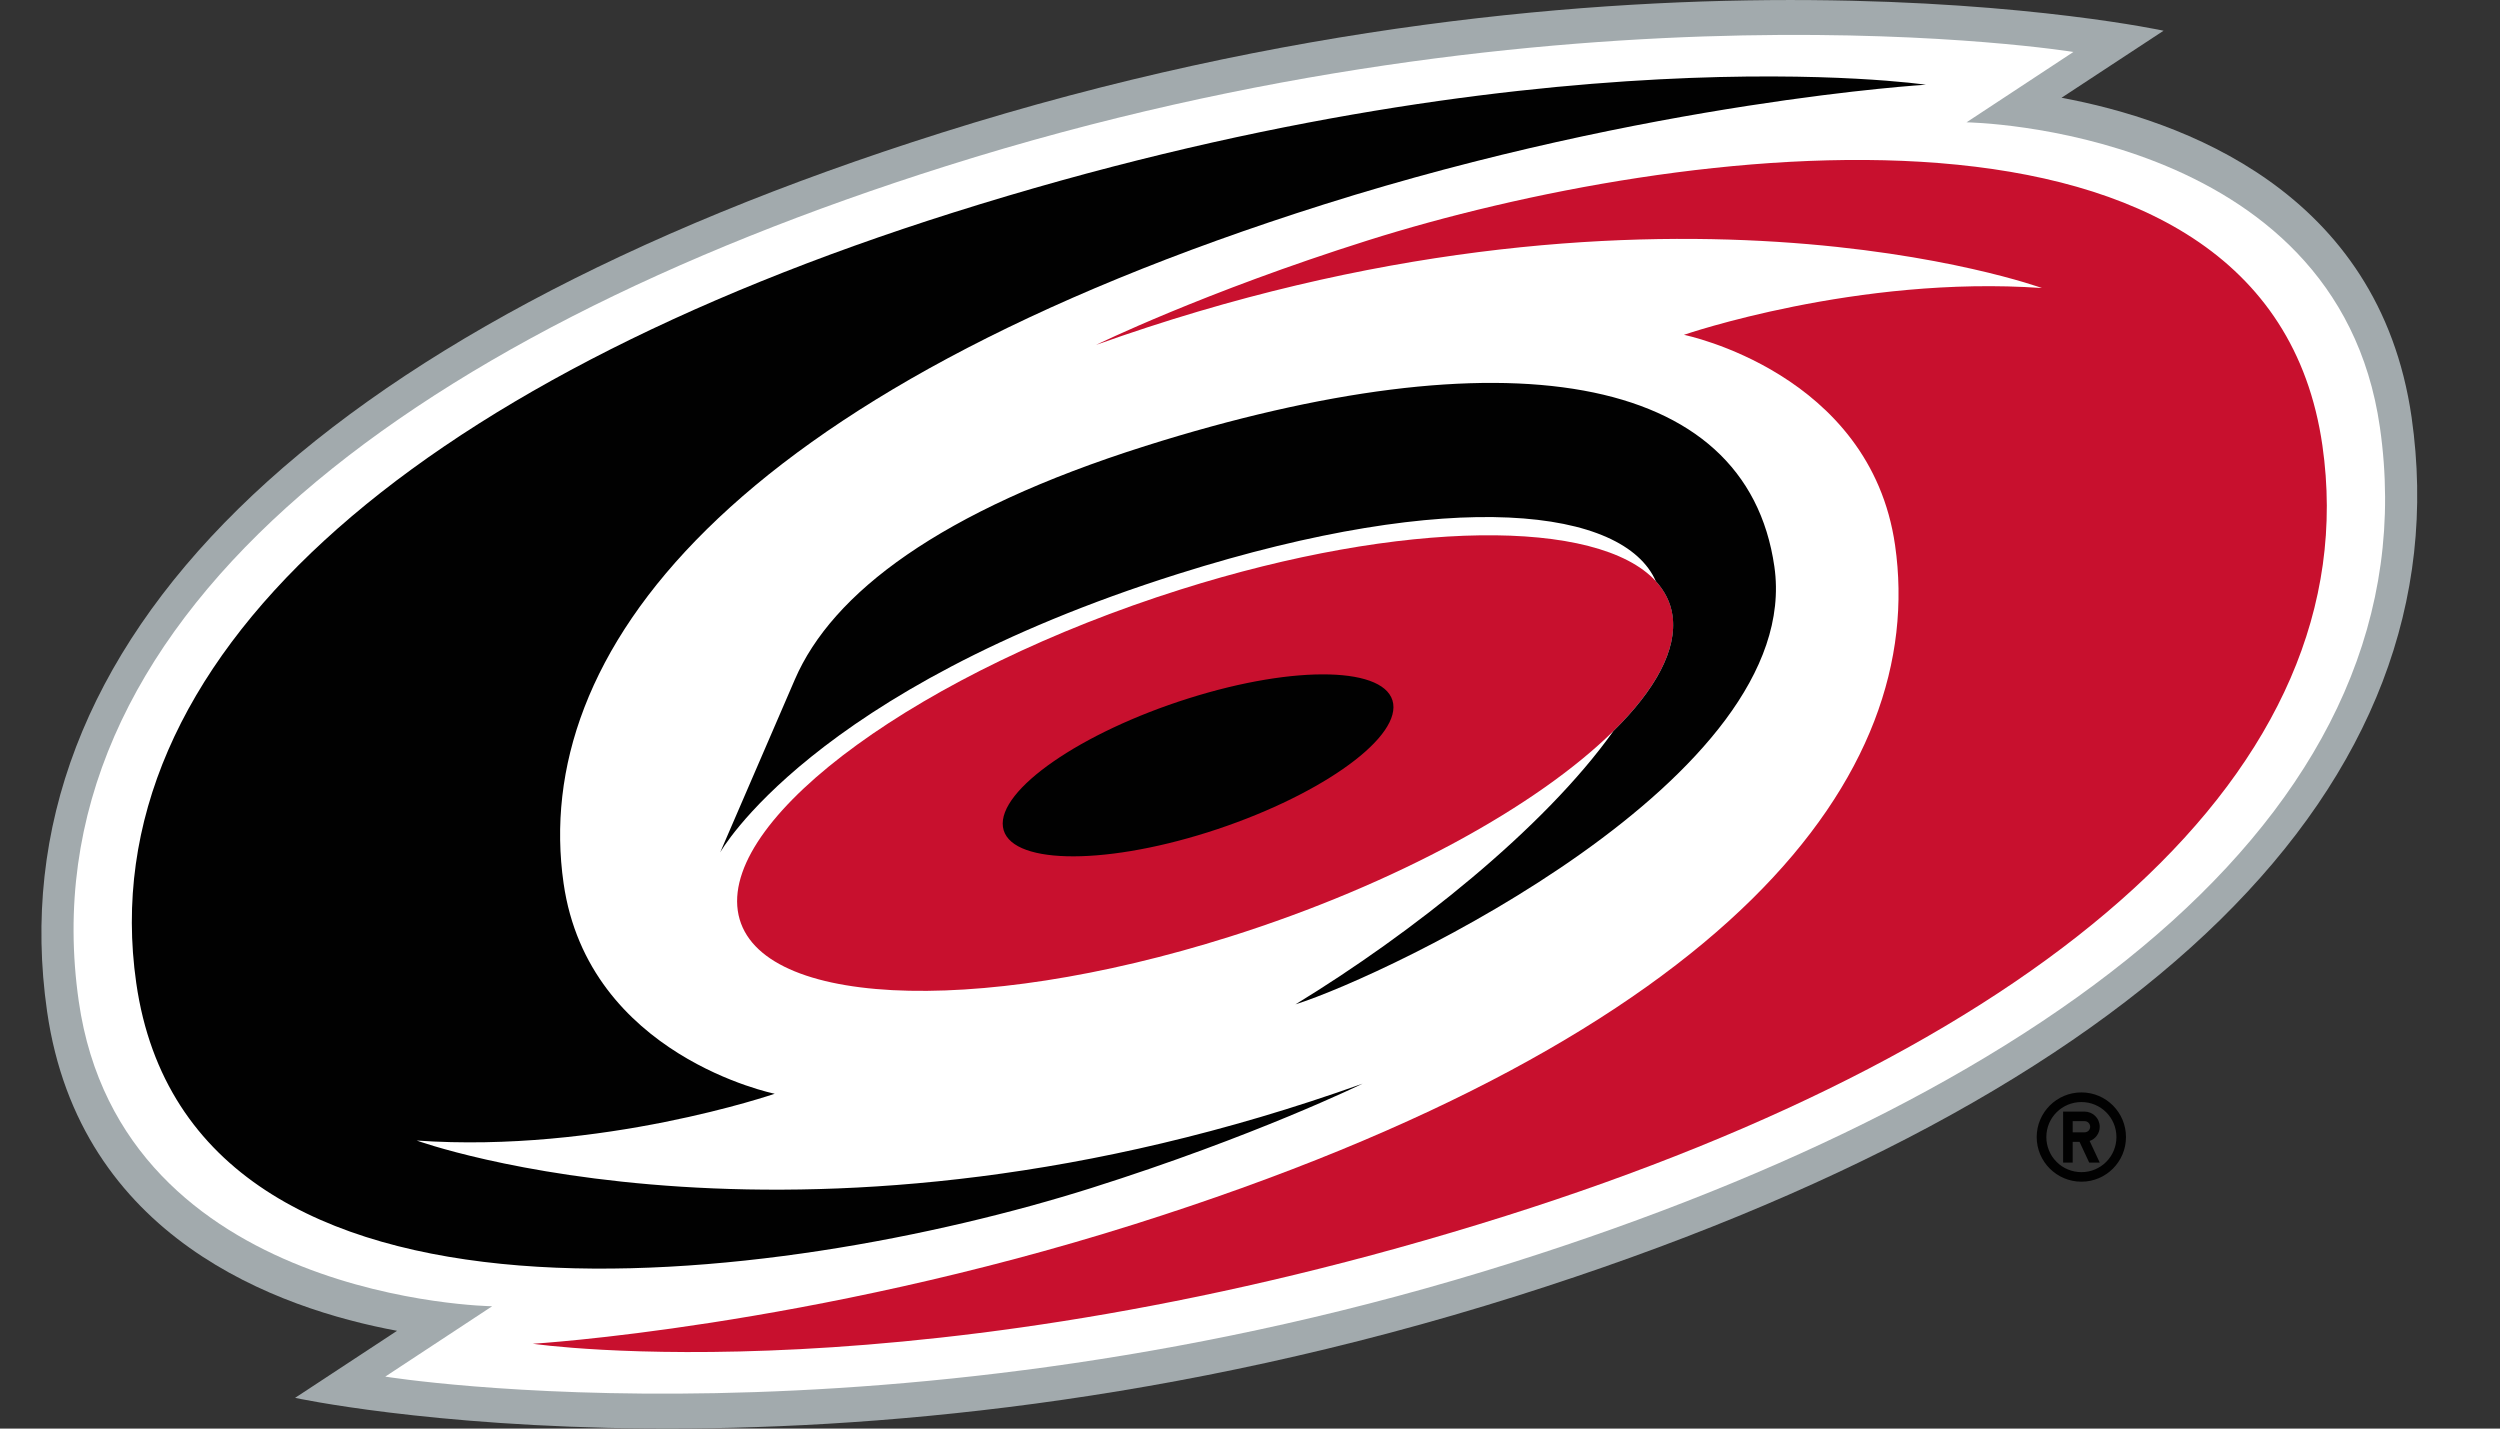 <svg width="28" height="16" viewBox="0 0 28 16" fill="none" xmlns="http://www.w3.org/2000/svg">
<rect x="0" y="0" width="28" height="16" fill="#333333" stroke="none"/>
<g clip-path="url(#clip0_2_7376)">
<path d="M23.312 12.235C23.036 12.235 22.811 12.459 22.811 12.735C22.811 13.011 23.036 13.235 23.312 13.235C23.588 13.235 23.811 13.011 23.811 12.735C23.811 12.459 23.588 12.235 23.312 12.235ZM23.312 13.128C23.26 13.128 23.209 13.118 23.161 13.098C23.114 13.079 23.07 13.05 23.034 13.013C22.997 12.977 22.968 12.933 22.949 12.886C22.929 12.838 22.919 12.787 22.919 12.735C22.919 12.518 23.094 12.343 23.312 12.343C23.529 12.343 23.704 12.518 23.704 12.735C23.704 12.953 23.529 13.128 23.312 13.128V13.128ZM23.517 12.62C23.517 12.575 23.499 12.531 23.467 12.5C23.436 12.468 23.392 12.45 23.348 12.45H23.107V13.021H23.214V12.789H23.291L23.399 13.021H23.517L23.404 12.779C23.437 12.767 23.466 12.746 23.486 12.717C23.506 12.689 23.517 12.655 23.517 12.62ZM23.348 12.682H23.214V12.557H23.348C23.382 12.557 23.41 12.585 23.41 12.62C23.41 12.636 23.403 12.652 23.392 12.664C23.38 12.675 23.364 12.682 23.348 12.682Z" fill="#010101"/>
<path d="M27.01 4.674C26.645 2.133 24.424 1.343 23.089 1.095L24.232 0.344C24.232 0.344 18.265 -0.951 10.547 1.486C3.496 3.713 -0.063 7.208 0.527 11.326C0.891 13.867 3.112 14.657 4.447 14.905L3.305 15.656C3.305 15.656 9.272 16.951 16.99 14.514C24.041 12.287 27.599 8.793 27.01 4.674Z" fill="#A2AAAD"/>
<path d="M26.655 4.786C26.174 1.426 22.025 1.37 22.025 1.37L23.222 0.582C23.222 0.582 17.557 -0.338 10.6 1.859C4.457 3.799 0.277 6.994 0.882 11.214C1.363 14.574 5.512 14.63 5.512 14.63L4.315 15.418C4.315 15.418 9.979 16.338 16.937 14.141C23.08 12.2 27.26 9.006 26.655 4.786H26.655Z" fill="white"/>
<path d="M26.011 4.99C25.396 0.701 18.751 1.609 15.318 2.693C13.479 3.274 12.276 3.863 12.276 3.863C18.504 1.635 22.87 3.226 22.87 3.226C20.803 3.08 18.86 3.75 18.86 3.75C18.86 3.75 20.948 4.171 21.225 6.108C21.591 8.666 19.414 11.593 12.704 13.712C9.046 14.867 5.967 15.05 5.967 15.05C5.967 15.05 10.308 15.689 16.862 13.619C22.927 11.704 26.53 8.613 26.011 4.99Z" fill="#C8102E"/>
<path d="M13.776 10.49C15.638 9.902 17.22 9.025 18.07 8.188C18.54 7.726 18.787 7.275 18.733 6.893C18.711 6.747 18.647 6.619 18.545 6.509C17.898 5.804 15.717 5.814 13.22 6.603C10.329 7.516 8.11 9.126 8.263 10.199C8.417 11.273 10.885 11.403 13.776 10.49Z" fill="#C8102E"/>
<path d="M10.675 2.381C4.609 4.296 1.007 7.387 1.526 11.01C2.141 15.299 8.786 14.391 12.219 13.307C14.058 12.726 15.261 12.137 15.261 12.137C9.033 14.365 4.667 12.774 4.667 12.774C6.734 12.919 8.677 12.25 8.677 12.25C8.677 12.25 6.589 11.829 6.312 9.892C5.946 7.334 8.123 4.407 14.833 2.288C18.492 1.133 21.57 0.949 21.57 0.949C21.57 0.949 17.229 0.311 10.675 2.381Z" fill="#010101"/>
<path d="M12.828 4.995C10.525 5.723 9.32 6.644 8.903 7.609L8.066 9.547C8.066 9.547 9.082 7.726 13.194 6.428C16.295 5.449 18.188 5.696 18.545 6.509C18.646 6.62 18.711 6.747 18.732 6.893C18.787 7.276 18.54 7.726 18.07 8.188C17.293 9.281 15.81 10.456 14.509 11.249C15.548 10.921 20.212 8.708 19.873 6.346C19.559 4.154 16.834 3.73 12.828 4.995Z" fill="#010101"/>
<path d="M13.311 7.822C12.104 8.203 11.174 8.848 11.233 9.262C11.292 9.676 12.319 9.703 13.526 9.322C14.732 8.94 15.663 8.296 15.604 7.882C15.544 7.468 14.518 7.441 13.311 7.822Z" fill="#010101"/>
</g>
<defs>
<clipPath id="clip0_2_7376">
<rect width="26.609" height="16" fill="white" transform="translate(0.464)"/>
</clipPath>
</defs>
</svg>
